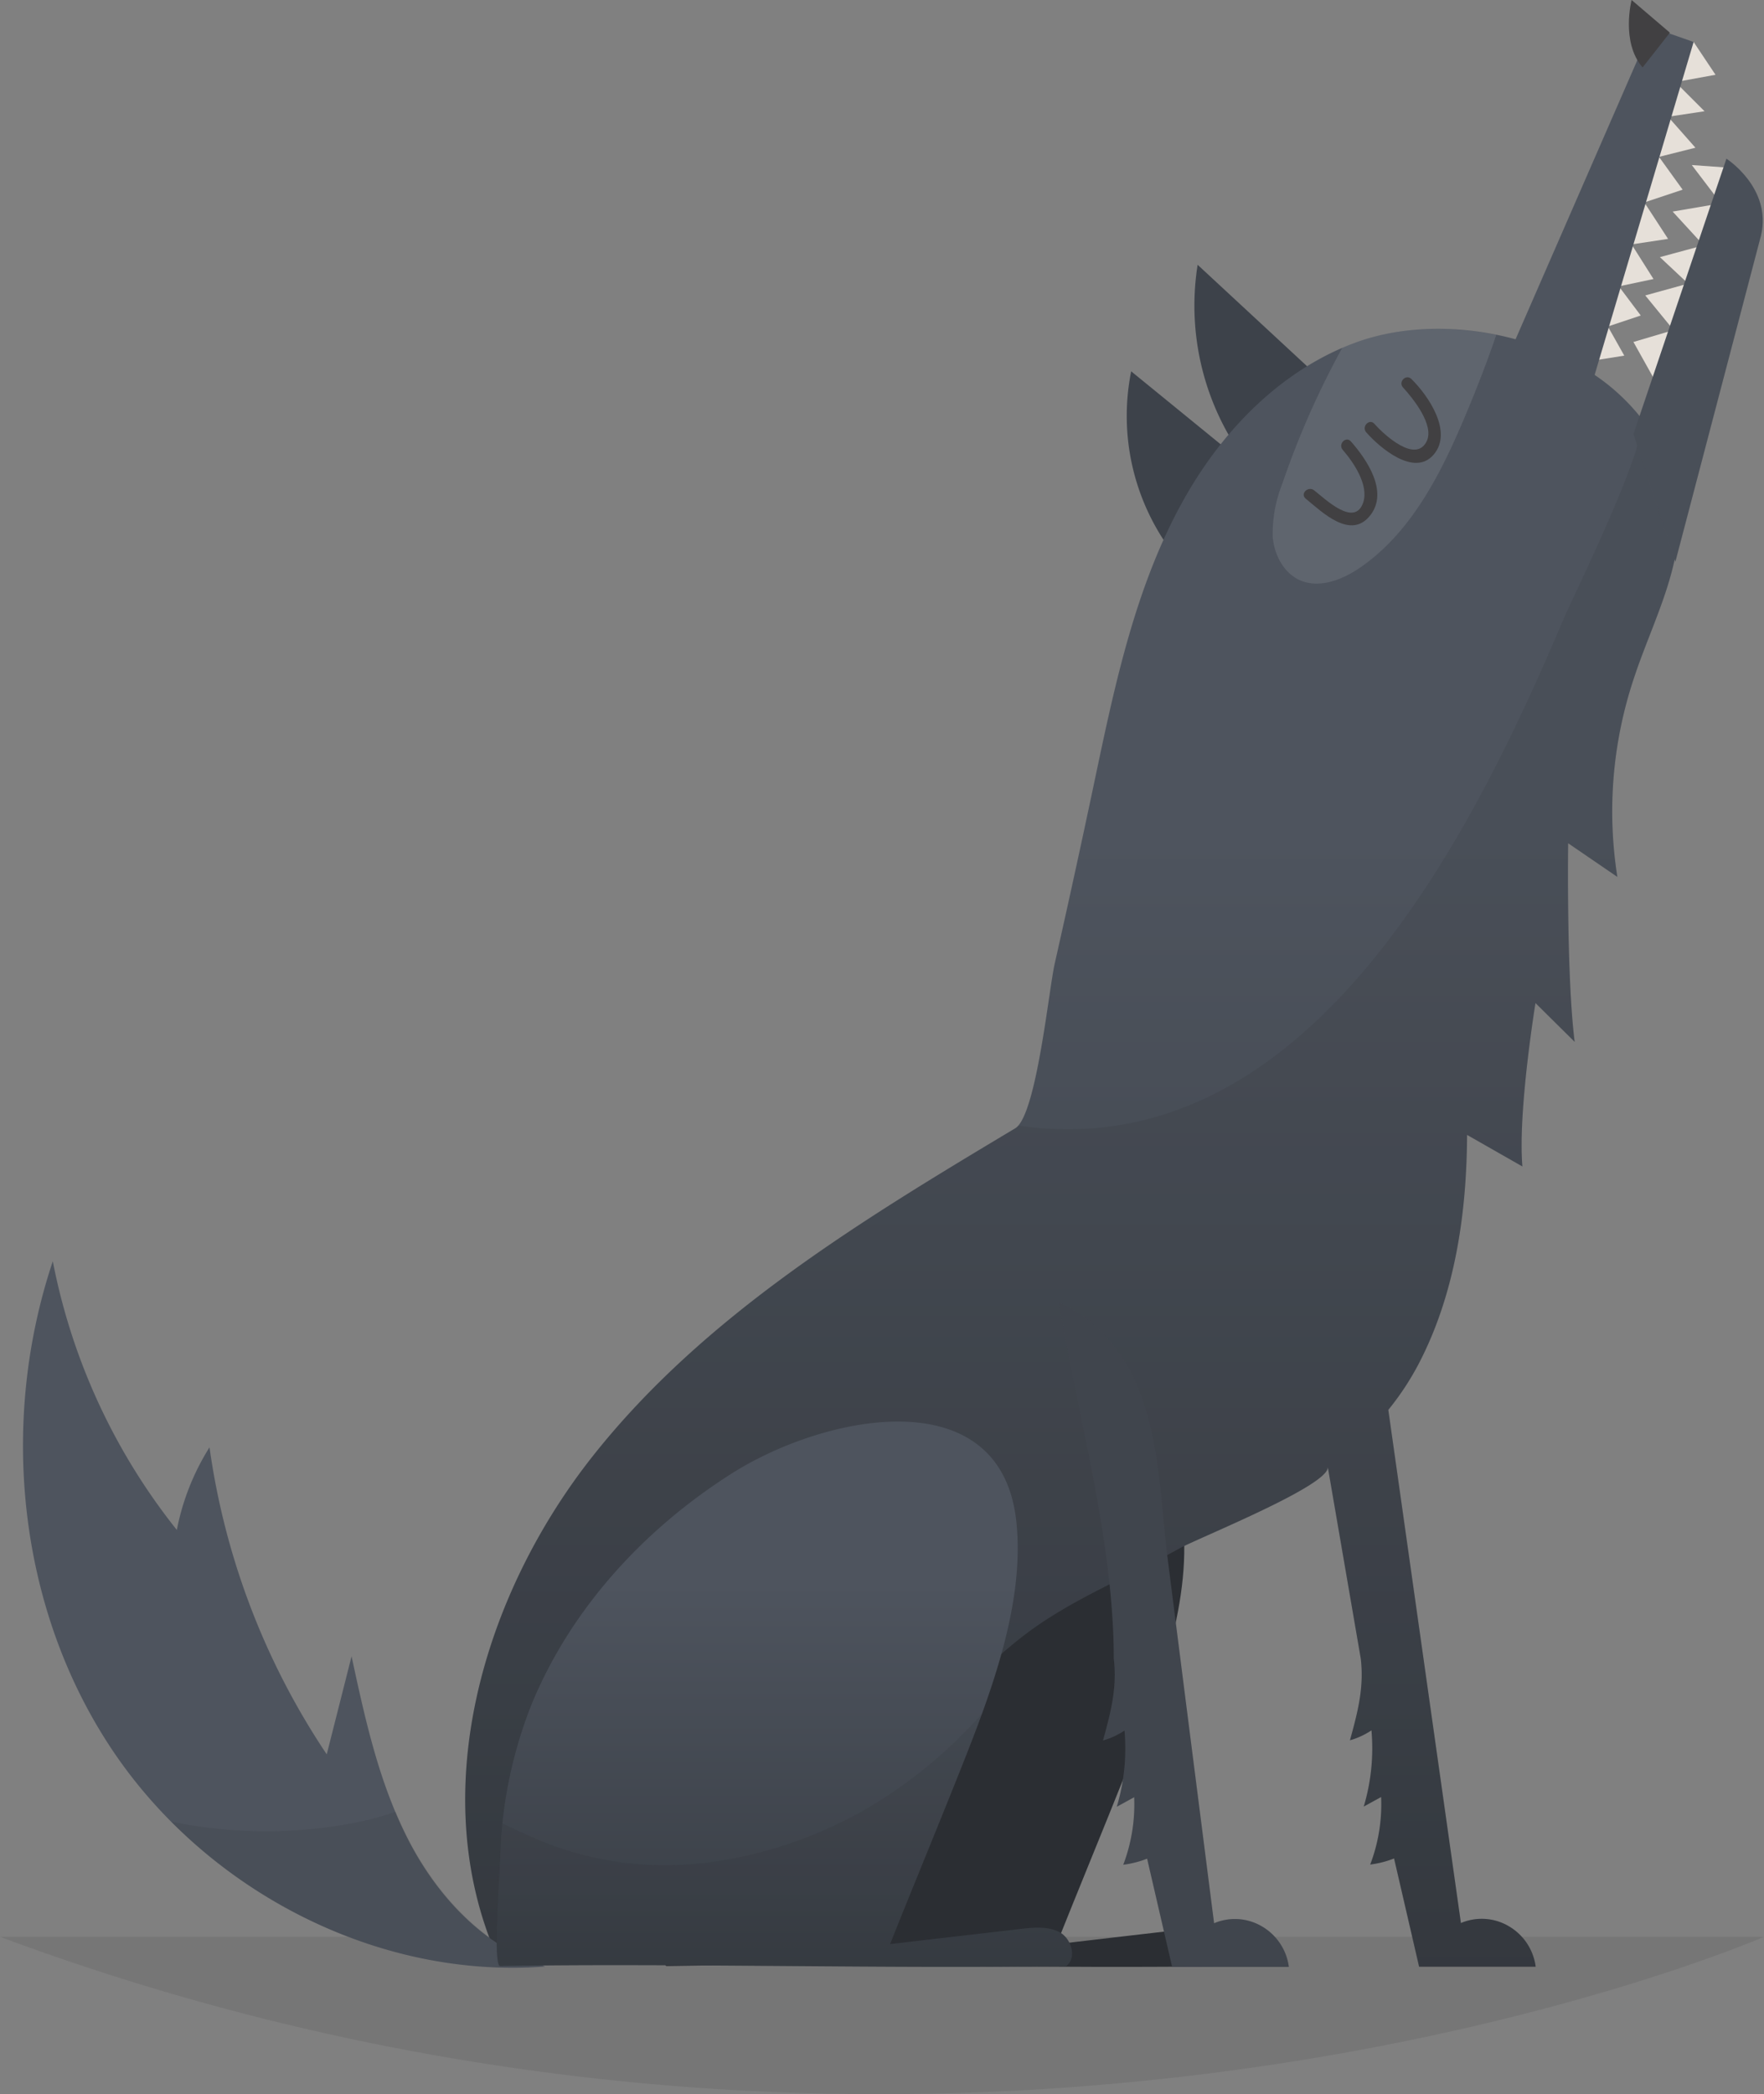 <svg xmlns="http://www.w3.org/2000/svg" xmlns:xlink="http://www.w3.org/1999/xlink" viewBox="0 0 269.94 320.39"><rect x="0" y="0" width="269.94" height="320.39" fill="#808080" stroke="none"/><defs><style>.cls-1{isolation:isolate;}.cls-2,.cls-7{fill:#231f20;}.cls-2{opacity:0.1;}.cls-3{fill:#3d424a;}.cls-4{fill:#2b2e33;}.cls-5{fill:url(#linear-gradient);}.cls-6{fill:#fff;mix-blend-mode:overlay;}.cls-6,.cls-7{opacity:0.1;}.cls-8{fill:#e6e0d9;}.cls-9{fill:#4e545e;}.cls-10{fill:url(#linear-gradient-2);}.cls-11{fill:#414042;}.cls-12{fill:#444952;}</style><linearGradient id="linear-gradient" x1="164.06" y1="127.79" x2="164.06" y2="303.06" gradientUnits="userSpaceOnUse"><stop offset="0" stop-color="#4e545e"/><stop offset="1" stop-color="#363b42"/></linearGradient><linearGradient id="linear-gradient-2" x1="120.04" y1="242.19" x2="120.04" y2="307.51" xlink:href="#linear-gradient"/></defs><title>Asset 22</title><g class="cls-1"><g id="Layer_2" data-name="Layer 2"><g id="Layer_1-2" data-name="Layer 1"><path class="cls-2" d="M0,296.32H269.94S145.45,350.48,0,296.32Z"/><path class="cls-3" d="M179.77,85a34.74,34.74,0,0,1-6.67-28.19l16.45,13.41Z"/><path class="cls-3" d="M192.6,73a39.95,39.95,0,0,1-9.33-32.49l19.12,17.72Z"/><path class="cls-4" d="M187.77,295.69c-1.75-1-3.94-.83-6-.59-6.46.76-13.62,1.57-20.08,2.34,3.21-8.05,7.12-17.52,10.33-25.57,4.73-11.85,10.37-26.09,9-39.06-4-37.11-46.67-4.56-57.47,10.34-6.69,9.24-11.49,19.68-15.45,30.34-.85,2.28-7.77,27.33-6.09,27.3,26.23-.46,60.38.45,86.61,0C190.28,299.57,189.53,296.73,187.77,295.69Z"/><path class="cls-5" d="M256.86,77.66c-.59-7.07-4.63-13.55-10-18.15C236.61,50.8,219.48,47.79,207,52.57c-10.73,4.1-19.31,12.7-25.13,22.6-8.12,13.82-11.35,30-14.63,45.53q-2.82,13.35-5.83,26.68c-.92,4-2.81,23.3-6.05,25.24-23.49,14.06-47.52,28.58-64.53,50s-25.76,51.66-14.77,76.74l57.19-1.33c-2.74-18.32,8.59-36.27,23.21-47.65,7.27-5.65,16-9,23.94-13.44,2.89-1.62,23.27-9.74,22.78-12.54l5.05,29.33c.53,4.46-.46,8.19-1.65,12.52a11.72,11.72,0,0,0,3.29-1.52,31.08,31.08,0,0,1-1.18,11.66l2.66-1.46a25.82,25.82,0,0,1-1.67,10.33,15.29,15.29,0,0,0,3.65-.93l3.83,16.56H235a8.41,8.41,0,0,0-4.14-6.21,8.14,8.14,0,0,0-7.3-.47L212.45,215.7a42.4,42.4,0,0,0,4.66-7.07c5.56-10.68,7.34-23,7.39-35l8.47,4.83c-.72-8.37,2-25,2-25l6,5.94c-1.28-10.07-1-30.39-1-30.39l7.53,5.15A64.27,64.27,0,0,1,250,103.86C252.83,95.22,257.62,86.74,256.86,77.66Z"/><path class="cls-6" d="M224.44,63.1c1.63-3.91,3.18-7.86,4.53-11.87-7.49-1.52-15.38-1.19-22,1.34-.53.2-1.05.42-1.57.65a130.35,130.35,0,0,0-9.14,20.7,20.69,20.69,0,0,0-1.5,8.22c.23,2.8,1.75,5.66,4.35,6.71C202,90,205.32,88.71,207.9,87,216.06,81.5,220.66,72.17,224.44,63.1Z"/><path class="cls-7" d="M256.86,77.66A25.68,25.68,0,0,0,251,63.8c2.07,2.56-10.35,27.63-11.73,30.9-14.17,33.45-39.26,83.92-83.45,77.51a2.15,2.15,0,0,1-.46.41c-23.49,14.06-47.52,28.58-64.53,50s-25.76,51.66-14.77,76.74l57.19-1.33c-2.74-18.32,8.59-36.27,23.21-47.65,7.27-5.65,16-9,23.94-13.44,2.89-1.62,23.27-9.74,22.78-12.54l5.05,29.33c.53,4.46-.46,8.19-1.65,12.52a11.72,11.72,0,0,0,3.29-1.52,31.08,31.08,0,0,1-1.18,11.66l2.66-1.46a25.82,25.82,0,0,1-1.67,10.33,15.29,15.29,0,0,0,3.65-.93l3.83,16.56H235a8.41,8.41,0,0,0-4.14-6.21,8.14,8.14,0,0,0-7.3-.47L212.45,215.7a42.4,42.4,0,0,0,4.66-7.07c5.56-10.68,7.34-23,7.39-35l8.47,4.83c-.72-8.37,2-25,2-25l6,5.94c-1.28-10.07-1-30.39-1-30.39l7.53,5.15A64.27,64.27,0,0,1,250,103.86C252.83,95.22,257.62,86.74,256.86,77.66Z"/><polygon class="cls-8" points="253.31 58.32 249.96 52.32 256.1 50.5 251.77 45.2 258.33 43.39 254.01 39.34 260.7 37.53 255.96 32.37 263.35 31.11 258.89 25.25 264.75 25.67 265.59 31.67 261.26 44.78 254.98 58.87 253.31 58.32"/><path class="cls-9" d="M264.19,24.28,250.3,65.41l-.34,1,6.42,19.53L269.49,36C271.17,28.74,264.19,24.28,264.19,24.28Z"/><path class="cls-7" d="M264.19,24.28,250.3,65.41l-.34,1,6.42,19.53L269.49,36C271.17,28.74,264.19,24.28,264.19,24.28Z"/><path class="cls-9" d="M27.06,234.07a36.92,36.92,0,0,1,5-12.64A112.26,112.26,0,0,0,50,268.4l3.8-15c2.06,9.57,4.17,19.26,8.64,28s11.65,16.45,21,19.46c-25.87,2-52-11.7-66.36-33.28s-17.24-50-9-74.62A94.81,94.81,0,0,0,27.06,234.07Z"/><path class="cls-7" d="M62.46,281.33c-.7-1.36-1.33-2.75-1.92-4.15A46.05,46.05,0,0,1,53.59,279a71.94,71.94,0,0,1-27.4-.31c14.93,15,36.16,23.78,57.23,22.14C74.11,297.78,66.93,290,62.46,281.33Z"/><path class="cls-10" d="M162.28,295.69c-1.75-1-3.94-.83-6-.59-6.46.76-13.62,1.57-20.08,2.34,3.21-8.05,7.12-17.52,10.33-25.57,4.73-11.85,10.37-26.09,9-39.06-2.33-21.86-29.11-16.49-43.47-7.43C98.7,233.83,87.42,246,81.36,260.72a68.24,68.24,0,0,0-4.82,23.52c-.06,1.47-1.16,16.57,0,16.55,26.22-.46,60.38.45,86.61,0C164.79,299.57,164,296.73,162.28,295.69Z"/><path class="cls-7" d="M162.28,295.69c-1.75-1-3.94-.83-6-.59-6.46.76-13.62,1.57-20.08,2.34,3.21-8.05,7.12-17.52,10.33-25.57,1.23-3.09,2.53-6.34,3.74-9.69a72.74,72.74,0,0,1-16.06,13.57c-9.58,5.95-21.62,9.71-32.95,9.6a49.82,49.82,0,0,1-19.85-4.29q-2.3-1-4.53-2.11c-.18,1.75-.31,3.51-.38,5.29-.06,1.47-1.16,16.57,0,16.55,26.22-.46,60.38.45,86.61,0C164.79,299.57,164,296.73,162.28,295.69Z"/><polygon class="cls-8" points="243.26 55.25 248.56 54.41 246.05 49.95 251.08 48.27 247.73 43.81 253.03 42.69 249.68 37.39 255.26 36.55 251.63 30.97 257.49 29.02 253.87 24 259.45 22.6 255.26 17.86 260.84 17.02 256.38 12.56 262.52 11.44 259.17 6.42 254.15 8.09 240.47 51.34 243.26 55.25"/><polygon class="cls-9" points="230.71 54.69 252.75 4.18 259.17 6.42 242.99 60.83 230.71 54.69"/><path class="cls-11" d="M255.54,5l-5.86-5S248,6.42,251.36,10.32Z"/><path class="cls-11" d="M206.73,67.54c-.76-.88-2,.4-1.27,1.27,1.64,1.88,4,5.34,3.17,8-1.28,4-5.87-.5-7.54-1.8-.9-.7-2.19.53-1.28,1.28,2.55,2.09,6.92,6.41,9.92,2.5C212.48,75.17,209.16,70.31,206.73,67.54Z"/><path class="cls-11" d="M216,58c-.83-.85-2.09.43-1.29,1.29,1.55,1.69,4.8,5.75,3.62,8.2-1.66,3.46-6.46-.89-8-2.64-.77-.88-2,.4-1.28,1.27,2.1,2.39,7.38,6.91,10.35,3.42S218.55,60.52,216,58Z"/><path class="cls-12" d="M170.44,253.76c.53,4.46-.46,8.19-1.65,12.52a11.72,11.72,0,0,0,3.29-1.52,31.08,31.08,0,0,1-1.18,11.66l2.66-1.46a26,26,0,0,1-1.67,10.33,15.29,15.29,0,0,0,3.65-.93l3.83,16.56h17.86a8.43,8.43,0,0,0-4.14-6.21,8.14,8.14,0,0,0-7.3-.47l-3.83-30-3.26-25.64c-1.15-9-1.15-18.69-4.9-27.09-2.36-5.29-6.39-10-11.77-12.21C165,216.74,170.44,236,170.44,253.76Z"/><path class="cls-7" d="M170.44,253.76c.53,4.46-.46,8.19-1.65,12.52a11.72,11.72,0,0,0,3.29-1.52,31.08,31.08,0,0,1-1.18,11.66l2.66-1.46a26,26,0,0,1-1.67,10.33,15.29,15.29,0,0,0,3.65-.93l3.83,16.56h17.86a8.43,8.43,0,0,0-4.14-6.21,8.14,8.14,0,0,0-7.3-.47l-3.83-30-3.26-25.64c-1.15-9-1.15-18.69-4.9-27.09-2.36-5.29-6.39-10-11.77-12.21C165,216.74,170.44,236,170.44,253.76Z"/></g></g></g></svg>